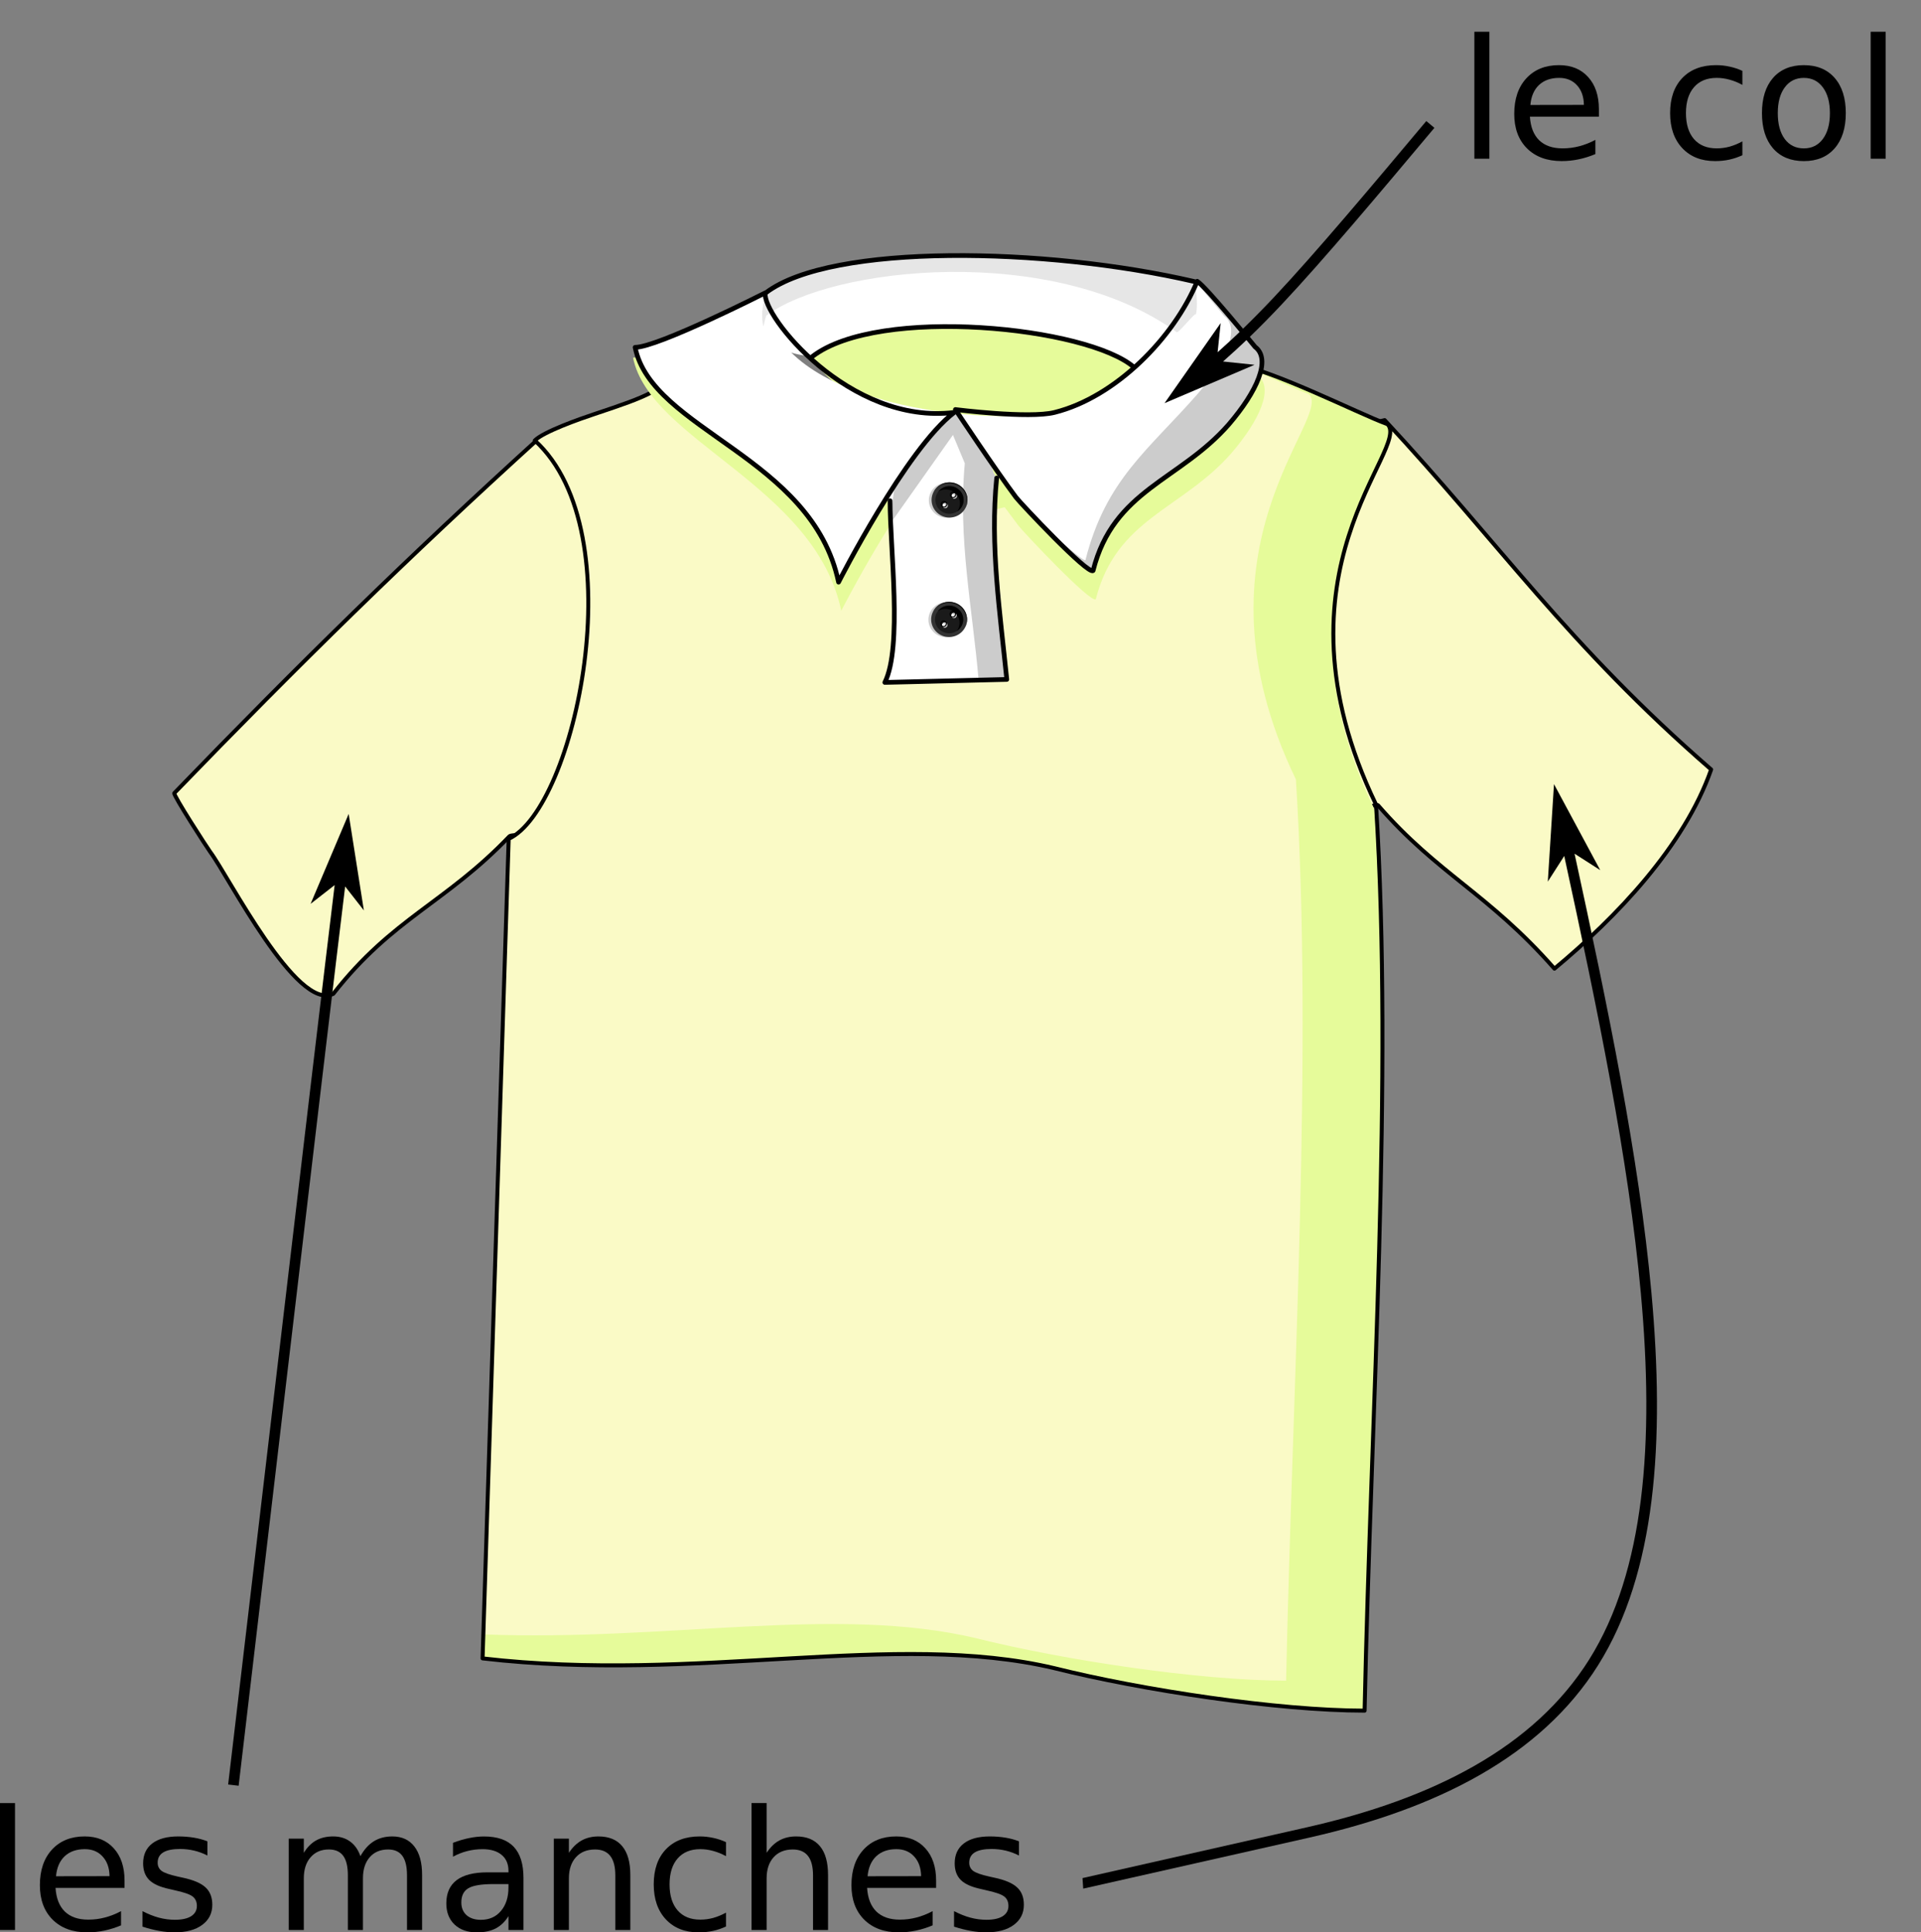 <?xml version="1.0" encoding="UTF-8" standalone="no"?>
<svg
   sodipodi:docname="2021-IE-04-taskbody-fra-compatible.svg"
   inkscape:version="1.1.1 (3bf5ae0d25, 2021-09-20)"
   id="svg1848"
   version="1.1"
   viewBox="0 0 157.261 158.171"
   height="158.171mm"
   width="157.261mm"
   xmlns:inkscape="http://www.inkscape.org/namespaces/inkscape"
   xmlns:sodipodi="http://sodipodi.sourceforge.net/DTD/sodipodi-0.dtd"
   xmlns="http://www.w3.org/2000/svg"
   xmlns:svg="http://www.w3.org/2000/svg"
   xmlns:rdf="http://www.w3.org/1999/02/22-rdf-syntax-ns#"
   xmlns:cc="http://creativecommons.org/ns#"
   xmlns:dc="http://purl.org/dc/elements/1.1/">
  <rect x="0" y="0" width="157.261" height="158.171" fill="#808080" stroke="none"/>
  <defs
     id="defs1842">
    <inkscape:path-effect
       only_selected="false"
       apply_with_weight="true"
       apply_no_weight="true"
       helper_size="0"
       steps="2"
       weight="33.333"
       lpeversion="1"
       is_visible="true"
       id="path-effect3086"
       effect="bspline" />
    <inkscape:path-effect
       only_selected="false"
       apply_with_weight="true"
       apply_no_weight="true"
       helper_size="0"
       steps="2"
       weight="33.333"
       lpeversion="1"
       is_visible="true"
       id="path-effect2982"
       effect="bspline" />
    <marker
       inkscape:isstock="true"
       inkscape:stockid="Arrow1Mend"
       orient="auto"
       refY="0"
       refX="0"
       id="Arrow1Mend"
       style="overflow:visible">
      <path
         id="path2536"
         d="M 0,0 5,-5 -12.5,0 5,5 Z"
         style="fill:#000000;fill-opacity:1;fill-rule:evenodd;stroke:#000000;stroke-width:1pt;stroke-opacity:1"
         transform="matrix(-0.4,0,0,-0.4,-4,0)" />
    </marker>
    <marker
       inkscape:isstock="true"
       inkscape:stockid="Arrow1Lend"
       orient="auto"
       refY="0"
       refX="0"
       id="Arrow1Lend"
       style="overflow:visible">
      <path
         id="path2530"
         d="M 0,0 5,-5 -12.5,0 5,5 Z"
         style="fill:#000000;fill-opacity:1;fill-rule:evenodd;stroke:#000000;stroke-width:1pt;stroke-opacity:1"
         transform="matrix(-0.8,0,0,-0.8,-10,0)" />
    </marker>
    <inkscape:path-effect
       only_selected="false"
       apply_with_weight="true"
       apply_no_weight="true"
       helper_size="0"
       steps="2"
       weight="33.333"
       lpeversion="1"
       is_visible="true"
       id="path-effect2525"
       effect="bspline" />
    <marker
       inkscape:isstock="true"
       inkscape:stockid="Arrow1Mend"
       orient="auto"
       refY="0"
       refX="0"
       id="Arrow1Mend-5"
       style="overflow:visible">
      <path
         id="path2536-5"
         d="M 0,0 5,-5 -12.5,0 5,5 Z"
         style="fill:#000000;fill-opacity:1;fill-rule:evenodd;stroke:#000000;stroke-width:1pt;stroke-opacity:1"
         transform="matrix(-0.4,0,0,-0.4,-4,0)" />
    </marker>
    <marker
       inkscape:isstock="true"
       inkscape:stockid="Arrow1Mend"
       orient="auto"
       refY="0"
       refX="0"
       id="Arrow1Mend-5-8"
       style="overflow:visible">
      <path
         id="path2536-5-6"
         d="M 0,0 5,-5 -12.5,0 5,5 Z"
         style="fill:#000000;fill-opacity:1;fill-rule:evenodd;stroke:#000000;stroke-width:1pt;stroke-opacity:1"
         transform="matrix(-0.4,0,0,-0.4,-4,0)" />
    </marker>
  </defs>
  <sodipodi:namedview
     fit-margin-bottom="0"
     fit-margin-right="0"
     fit-margin-left="0"
     fit-margin-top="0"
     inkscape:window-maximized="1"
     inkscape:window-y="222"
     inkscape:window-x="-8"
     inkscape:window-height="987"
     inkscape:window-width="1680"
     inkscape:snap-global="false"
     showgrid="false"
     inkscape:document-rotation="0"
     inkscape:current-layer="g3259"
     inkscape:document-units="mm"
     inkscape:cy="264.38311"
     inkscape:cx="253.96977"
     inkscape:zoom="0.86427608"
     inkscape:pageshadow="2"
     inkscape:pageopacity="0.0"
     borderopacity="1.0"
     bordercolor="#666666"
     pagecolor="#ffffff"
     id="base"
     inkscape:pagecheckerboard="0" />
  <g
     transform="translate(-25.779,-81.45)"
     id="layer1"
     inkscape:groupmode="layer"
     inkscape:label="Réteg 1">
    <g
       id="g2322"
       transform="translate(-282.583,52.676)">
      <g
         id="g3259">
        <path
           d="m 421.717,63.162 c -6.153,1.569 -10.985,1.236 -13.461,8.226 2.699,-3.155 6.649,-3.239 11.382,-4.447 9.333,10.016 14.971,18.386 26.727,28.598 -0.192,0.549 -0.411,1.095 -0.652,1.636 1.137,-1.745 2.082,-3.56 2.731,-5.416 -11.756,-10.212 -17.394,-18.582 -26.727,-28.598 z"
           style="font-variation-settings:normal;opacity:1;vector-effect:none;fill:#e6fb9a;fill-opacity:1;stroke:none;stroke-width:0.125;stroke-linecap:round;stroke-linejoin:round;stroke-miterlimit:4;stroke-dasharray:none;stroke-dashoffset:0;stroke-opacity:1;paint-order:markers fill stroke;stop-color:#000000;stop-opacity:1"
           id="path845-8-8-5" />
        <path
           sodipodi:nodetypes="cccccc"
           d="m 352.432,64.695 c -10.667,9.683 -19.559,18.408 -29.8,28.999 -0.037,0.037 0.21,0.483 0.559,1.068 7.522,-7.715 14.446,-14.531 22.078,-21.619 22.666,-21.61 23.358,32.009 21.195,2.11 -2.176,-9.547 -7.23,-8.823 -14.032,-10.557 z"
           style="fill:#e6fb9a;fill-opacity:1;stroke:none;stroke-width:0.125;stroke-linecap:round;stroke-linejoin:round;paint-order:markers fill stroke;stop-color:#000000"
           id="path845-89-1" />
        <path
           style="fill:#fafac6;fill-opacity:1;stroke:#000000;stroke-width:0.325;stroke-linecap:round;stroke-linejoin:round;stroke-miterlimit:4;stroke-dasharray:none;paint-order:markers fill stroke;stop-color:#000000"
           d="m 352.432,64.695 c -10.667,9.683 -19.559,18.408 -29.801,28.999 -0.123,0.123 2.71,4.505 2.94,4.811 1.499,1.998 7.096,13.107 10.075,11.617 4.85,-6.201 9.192,-7.431 14.419,-12.891 0.379,-0.379 6.406,0.448 6.949,0.267 6.023,-4.425 10.379,-14.268 9.449,-22.245 -2.176,-9.547 -7.23,-8.822 -14.032,-10.557 z"
           id="path845-60"
           sodipodi:nodetypes="ccsccccc" />
        <path
           sodipodi:nodetypes="ccccccc"
           id="path845-8-4"
           d="m 421.717,63.162 c 9.333,10.016 14.971,18.386 26.727,28.598 -2.197,6.283 -7.764,12.101 -12.829,16.303 -5.441,-6.186 -9.523,-7.712 -14.433,-13.363 -0.379,-0.379 -3.733,2.052 -4.276,1.871 -6.023,-4.425 -10.284,-14.74 -9.354,-22.718 2.176,-9.547 7.363,-8.956 14.165,-10.691 z"
           style="fill:#fafac6;fill-opacity:1;stroke:#000000;stroke-width:0.325;stroke-linecap:round;stroke-linejoin:round;stroke-miterlimit:4;stroke-dasharray:none;paint-order:markers fill stroke;stop-color:#000000" />
        <path
           sodipodi:nodetypes="csccccccccc"
           id="path843-7-0"
           d="m 365.551,58.414 c -3.906,2.636 -3.694,2.642 -8.596,4.276 -1.126,0.375 -4.087,1.415 -4.811,2.138 8.243,7.518 3.285,30.142 -2.138,32.607 l -2.138,67.085 c 17.615,2.044 33.736,-2.302 46.815,0.802 7.188,1.797 18.284,3.475 25.391,3.475 0.523,-24.476 2.214,-51.189 0.802,-73.766 -9.22,-19.11 3.088,-29.57 1.069,-31.538 -2.476,-0.894 -9.41,-4.496 -13.096,-5.078 -14.433,12.406 -28.865,7.255 -43.298,0 z"
           style="fill:#fafac6;fill-opacity:1;stroke:none;stroke-width:0.125;stroke-linecap:round;stroke-linejoin:round;paint-order:markers fill stroke;stop-color:#000000" />
        <path
           sodipodi:nodetypes="cccccccccccc"
           d="m 410.188,58.716 c 2.206,0.972 4.222,1.919 5.331,2.32 2.019,1.968 -10.289,12.427 -1.069,31.538 1.412,22.578 -0.279,49.291 -0.802,73.767 -7.107,0 -18.202,-1.678 -25.39,-3.475 -11.456,-2.718 -25.245,0.277 -40.327,-0.31 l -0.062,1.965 c 17.615,2.044 33.736,-2.302 46.815,0.801 7.188,1.797 18.284,3.475 25.391,3.475 0.523,-24.476 2.213,-51.189 0.801,-73.767 -9.22,-19.11 3.088,-29.57 1.069,-31.538 -2.202,-0.795 -7.923,-3.727 -11.757,-4.776 z"
           style="font-variation-settings:normal;opacity:1;vector-effect:none;fill:#e6fb9a;fill-opacity:1;stroke:none;stroke-width:0.125;stroke-linecap:round;stroke-linejoin:round;stroke-miterlimit:4;stroke-dasharray:none;stroke-dashoffset:0;stroke-opacity:1;paint-order:markers fill stroke;stop-color:#000000;stop-opacity:1"
           id="path843-7-40-5" />
        <path
           style="fill:none;stroke:#000000;stroke-width:0.325;stroke-linecap:round;stroke-linejoin:round;stroke-miterlimit:4;stroke-dasharray:none;paint-order:markers fill stroke;stop-color:#000000"
           d="m 365.551,58.414 c -3.906,2.636 -3.694,2.642 -8.596,4.276 -1.126,0.375 -4.087,1.415 -4.811,2.138 8.243,7.518 3.285,30.142 -2.138,32.607 l -2.138,67.085 c 17.615,2.044 33.736,-2.302 46.815,0.802 7.188,1.797 18.284,3.475 25.391,3.475 0.523,-24.476 2.347,-51.59 0.935,-74.167 -9.22,-19.11 2.955,-29.169 0.935,-31.137 -2.476,-0.894 -9.41,-4.496 -13.096,-5.078"
           id="path843-1"
           sodipodi:nodetypes="cscccccccc" />
        <path
           inkscape:transform-center-x="-39.404393"
           inkscape:transform-center-y="-85.132523"
           style="color:#000000;display:inline;overflow:visible;visibility:visible;fill:none;fill-opacity:1;stroke:none;stroke-width:0.579;stroke-opacity:1;marker:none;enable-background:accumulate"
           d="m 346.151,171.33 1.328,-79.717 c 2.119,-10.251 -0.023,-20.502 -7.643,-30.752 l 25.405,-5.847 18.785,24.042 15.516,-25.58 29.676,7.385 c -4.635,9.447 -7.921,19.394 -7.395,30.752 v 79.717 z"
           id="path5932-2-4-8-2"
           inkscape:connector-curvature="0"
           sodipodi:nodetypes="cccccccccc" />
        <g
           id="g3174">
          <path
             sodipodi:nodetypes="scccccscccscsccccc"
             d="m 385.596,55.505 c -4.389,0.033 -8.525,0.752 -10.727,2.45 -0.334,-0.084 0.25,-0.153 -0.031,0.161 4.219,6.069 14.447,5.829 19.852,4.417 2.315,-0.579 4.574,-1.934 6.528,-3.676 -0.002,-0.003 -0.004,-0.006 -0.006,-0.009 -2.245,-1.972 -9.2,-3.391 -15.615,-3.343 z m 3.961,11.303 c 0.001,0.362 0.113,0.73 0.397,1.093 -0.086,0.864 -0.133,1.726 -0.159,2.588 0.197,-0.048 0.399,-0.095 0.589,-0.143 0.538,-0.135 1.094,-0.206 1.639,-0.314 -0.249,-0.272 -0.441,-0.486 -0.491,-0.553 -0.682,-0.909 -1.346,-1.788 -1.975,-2.671 z m -8.432,2.414 c -0.487,0.768 -0.945,1.528 -1.377,2.259 0.487,0.063 0.982,0.103 1.483,0.121 -0.048,-0.869 -0.089,-1.693 -0.107,-2.38 z"
             style="font-variation-settings:normal;opacity:1;vector-effect:none;fill:#e6fb9a;fill-opacity:1;stroke:none;stroke-width:0.148;stroke-linecap:round;stroke-linejoin:round;stroke-miterlimit:4;stroke-dasharray:none;stroke-dashoffset:0;stroke-opacity:1;paint-order:markers fill stroke;stop-color:#000000;stop-opacity:1"
             id="path1179-4-3" />
          <path
             style="font-variation-settings:normal;opacity:1;vector-effect:none;fill:#ffffff;fill-opacity:1;stroke:none;stroke-width:0.148;stroke-linecap:round;stroke-linejoin:round;stroke-miterlimit:4;stroke-dasharray:none;stroke-dashoffset:0;stroke-opacity:1;paint-order:markers fill stroke;stop-color:#000000;stop-opacity:1"
             d="m 406.123,51.816 c -12.141,-2.817 -29.669,-3.138 -35.038,0.903 -1.035,3.277 0.356,4.936 3.784,5.237 5.42,-4.181 22.561,-2.429 26.343,0.893 2.976,-1.196 5.998,-2.353 4.911,-7.032 z"
             id="path1163-2-7"
             sodipodi:nodetypes="ccccc" />
          <path
             sodipodi:nodetypes="cc"
             id="path1179-27"
             d="m 374.869,57.955 c 5.42,-4.181 22.561,-2.429 26.343,0.893"
             style="font-variation-settings:normal;opacity:1;vector-effect:none;fill:none;fill-opacity:1;stroke:#000000;stroke-width:0.384;stroke-linecap:round;stroke-linejoin:round;stroke-miterlimit:4;stroke-dasharray:none;stroke-dashoffset:0;stroke-opacity:1;paint-order:markers fill stroke;stop-color:#000000;stop-opacity:1" />
          <path
             sodipodi:nodetypes="ccccscccscccc"
             d="m 406.594,54.145 c -1.905,4.617 -6.673,9.482 -11.681,10.734 -7.03,1.234 -23.795,-1.075 -23.678,-9.787 0,0 -9.22,2.972 -11.05,2.96 1.362,6.791 14.894,10.454 17.048,20.718 0,0 1.822,-3.583 4.115,-7.203 l 8.829,-1.322 c -0.284,-0.363 -0.395,-0.73 -0.397,-1.093 0.63,0.883 1.294,1.762 1.975,2.671 0.337,0.449 5.92,6.393 6.314,5.999 1.677,-6.63 7.078,-7.352 11.109,-11.964 2.31,-2.69 3.495,-5.338 2.151,-6.347 0,0 -4.035,-4.947 -4.736,-5.367 z"
             style="font-variation-settings:normal;opacity:1;vector-effect:none;fill:#e6fb9a;fill-opacity:1;stroke:none;stroke-width:0.148;stroke-linecap:round;stroke-linejoin:round;stroke-miterlimit:4;stroke-dasharray:none;stroke-dashoffset:0;stroke-opacity:1;paint-order:markers fill stroke;stop-color:#000000;stop-opacity:1"
             id="path835-1-6-4" />
          <path
             id="path835-1-1"
             style="fill:#ffffff;fill-opacity:1;stroke:none;stroke-width:0.148;stroke-linecap:round;stroke-linejoin:round;paint-order:markers fill stroke;stop-color:#000000"
             d="m 406.371,51.799 c -1.905,4.617 -6.673,9.482 -11.681,10.734 -7.03,1.234 -23.795,-1.075 -23.678,-9.787 0,0 -8.746,4.433 -10.576,4.42 1.362,6.791 14.421,8.993 16.575,19.258 -2e-5,0 1.822,-3.583 4.115,-7.203 0.106,4.216 1.041,12.677 -0.327,15.411 l 9.985,-0.234 c -0.555,-5.475 -1.383,-10.968 -0.829,-16.499 -0.284,-0.363 -0.395,-0.73 -0.397,-1.093 0.63,0.883 1.294,1.762 1.975,2.671 0.337,0.449 5.92,6.393 6.314,5.999 1.677,-6.63 7.078,-7.352 11.109,-11.964 2.31,-2.69 3.495,-5.338 2.151,-6.347 0,0 -4.035,-4.947 -4.736,-5.367 z"
             sodipodi:nodetypes="ccccscccccscccc" />
          <path
             sodipodi:nodetypes="sccccccs"
             d="m 387.305,49.692 c -7.085,-0.036 -13.369,0.88 -16.221,3.026 -0.352,1.114 -0.417,2.036 -0.223,2.787 0.055,-0.283 0.125,-0.576 0.223,-0.889 5.369,-4.04 23.455,-5.952 33.587,1.33 0.064,0.277 1.564,-1.691 1.601,-1.438 0.13,-0.743 0.098,-1.625 -0.15,-2.693 -5.691,-1.32 -12.566,-2.092 -18.818,-2.124 z"
             style="font-variation-settings:normal;opacity:1;vector-effect:none;fill:#e6e6e6;fill-opacity:1;stroke:none;stroke-width:0.148;stroke-linecap:round;stroke-linejoin:round;stroke-miterlimit:4;stroke-dasharray:none;stroke-dashoffset:0;stroke-opacity:1;paint-order:markers fill stroke;stop-color:#000000;stop-opacity:1"
             id="path1163-2-4-9" />
          <path
             d="m 406.371,51.799 c -0.018,0.042 -0.039,0.085 -0.057,0.127 1.157,1.355 2.267,2.715 2.267,2.715 1.344,1.008 0.159,3.656 -2.151,6.347 -4.032,4.612 -7.534,7.009 -9.211,13.639 -0.139,0.139 -2.827,-2.192 -3.8,-3.112 0.425,0.443 0.888,0.916 1.348,1.377 0.306,0.306 0.61,0.605 0.903,0.886 0.128,0.123 0.253,0.242 0.375,0.357 0.065,0.061 0.133,0.126 0.196,0.184 0.185,0.171 0.36,0.328 0.523,0.469 0.047,0.041 0.087,0.073 0.132,0.111 0.118,0.1 0.23,0.191 0.33,0.269 0.084,0.065 0.168,0.128 0.237,0.175 0.005,0.004 0.011,0.008 0.017,0.012 0.085,0.055 0.153,0.091 0.212,0.114 0.021,0.009 0.042,0.016 0.06,0.02 0.012,0.003 0.025,0.007 0.035,0.007 0.005,1.97e-4 0.01,-1.78e-4 0.015,-6.13e-4 0.018,-0.002 0.034,-0.006 0.045,-0.016 0.262,-1.036 0.615,-1.928 1.04,-2.713 0.17,-0.314 0.351,-0.61 0.542,-0.892 0.287,-0.423 0.597,-0.814 0.926,-1.179 0.11,-0.122 0.221,-0.241 0.335,-0.357 0.114,-0.116 0.229,-0.23 0.346,-0.342 0.938,-0.894 1.99,-1.649 3.075,-2.417 0.271,-0.192 0.545,-0.385 0.82,-0.581 1.372,-0.981 2.765,-2.042 4.025,-3.483 0.866,-1.009 1.574,-2.012 2.05,-2.925 0.159,-0.304 0.291,-0.599 0.396,-0.88 0.156,-0.422 0.249,-0.813 0.267,-1.165 0.012,-0.235 -0.008,-0.452 -0.064,-0.648 -0.084,-0.294 -0.247,-0.54 -0.499,-0.729 0,0 -4.035,-4.947 -4.736,-5.367 z m -20.058,10.793 -0.067,0.078 c -2.078,1.752 -3.497,3.833 -4.686,6.029 0,0.483 -0.302,1.999 -0.336,2.77 0.008,0.141 0.016,0.291 0.024,0.436 0.012,-0.084 0.021,-0.143 0.045,-0.338 l 5.081,-7.19 0.97,2.32 c -0.567,6.257 0.625,11.826 1.132,17.757 l 2.302,-0.054 c -0.032,-0.317 -0.063,-0.634 -0.097,-0.951 -0.12,-1.132 -0.243,-2.263 -0.364,-3.396 -0.06,-0.568 -0.12,-1.137 -0.175,-1.706 -3.7e-4,-0.004 -8.1e-4,-0.008 -10e-4,-0.012 -0.013,-0.131 -0.023,-0.262 -0.035,-0.393 -0.045,-0.478 -0.086,-0.956 -0.124,-1.435 -0.027,-0.346 -0.055,-0.692 -0.077,-1.038 -0.002,-0.034 -0.005,-0.068 -0.007,-0.103 -0.03,-0.465 -0.055,-0.93 -0.075,-1.395 -0.002,-0.056 -0.004,-0.112 -0.006,-0.168 -0.016,-0.408 -0.028,-0.817 -0.035,-1.225 -10e-4,-0.078 -0.003,-0.156 -0.004,-0.234 -0.006,-0.459 -0.006,-0.918 0.002,-1.377 2.8e-4,-0.016 9e-4,-0.032 0.001,-0.048 0.008,-0.431 0.025,-0.863 0.048,-1.295 0.008,-0.148 0.016,-0.295 0.025,-0.443 0.008,-0.124 0.015,-0.247 0.024,-0.371 0.02,-0.273 0.042,-0.546 0.069,-0.82 -0.053,-0.056 -0.084,-0.091 -0.134,-0.145 0.002,-0.05 0.004,-0.099 0.006,-0.149 -0.18,-0.296 -0.26,-0.594 -0.261,-0.889 0.084,0.118 0.173,0.235 0.258,0.353 -0.02,-0.099 -0.034,-0.199 -0.034,-0.297 l -2.941,-4.214 c -0.175,-0.017 -0.351,-0.037 -0.527,-0.057 z"
             style="fill:#cccccc;fill-opacity:1;stroke:none;stroke-width:0.148;stroke-linecap:round;stroke-linejoin:round;paint-order:markers fill stroke;stop-color:#000000"
             id="path835-1-3-9" />
          <path
             style="fill:none;stroke:#000000;stroke-width:0.384;stroke-linecap:round;stroke-linejoin:round;stroke-miterlimit:4;stroke-dasharray:none;paint-order:markers fill stroke;stop-color:#000000"
             d="m 406.371,51.799 c -1.905,4.617 -6.673,9.482 -11.681,10.734 -2.103,0.526 -8.117,-0.236 -8.117,-0.236 0,0 3.294,4.96 4.96,7.182 0.337,0.449 5.92,6.392 6.314,5.999 1.677,-6.63 7.078,-7.352 11.109,-11.964 2.31,-2.69 3.495,-5.338 2.151,-6.347 0,0 -4.035,-4.947 -4.736,-5.367 z"
             id="path835-0"
             sodipodi:nodetypes="cscscccc" />
          <path
             style="fill:none;stroke:#000000;stroke-width:0.384;stroke-linecap:round;stroke-linejoin:round;stroke-miterlimit:4;stroke-dasharray:none;paint-order:markers fill stroke;stop-color:#000000"
             d="m 386.481,62.533 c -3.922,2.968 -9.471,13.891 -9.471,13.891 -2.154,-10.265 -15.292,-12.428 -16.654,-19.219 1.83,0.012 10.655,-4.459 10.655,-4.459 -0.306,1.834 6.905,10.851 15.47,9.787 z"
             id="path837-8"
             sodipodi:nodetypes="ccccc" />
          <path
             sodipodi:nodetypes="cccc"
             style="fill:none;stroke:#000000;stroke-width:0.384;stroke-linecap:round;stroke-linejoin:round;stroke-miterlimit:4;stroke-dasharray:none;paint-order:markers fill stroke;stop-color:#000000"
             d="m 389.954,67.9 c -0.553,5.527 0.273,11.016 0.828,16.488 l -9.984,0.245 c 1.446,-2.892 0.427,-10.966 0.427,-14.873"
             id="path839-9" />
          <g
             transform="matrix(0.633,0,0,0.633,324.323,13.13)"
             id="g1122-40">
            <path
               d="m 97.176,102.585 a 2.315,2.268 0 0 0 -2.315,2.268 2.315,2.268 0 0 0 2.315,2.268 2.315,2.268 0 0 0 2.315,-2.268 2.315,2.268 0 0 0 -2.315,-2.268 z m 0.632,1.394 a 0.36,0.36 0 0 1 0.36,0.36 0.36,0.36 0 0 1 -0.36,0.36 0.36,0.36 0 0 1 -0.36,-0.36 0.36,0.36 0 0 1 0.36,-0.36 z m -1.187,1.234 a 0.36,0.36 0 0 1 0.36,0.361 0.36,0.36 0 0 1 -0.36,0.36 0.36,0.36 0 0 1 -0.36,-0.36 0.36,0.36 0 0 1 0.36,-0.361 z"
               style="font-variation-settings:normal;opacity:1;vector-effect:none;fill:#cccccc;fill-opacity:1;stroke:none;stroke-width:0.125;stroke-linecap:round;stroke-linejoin:round;stroke-miterlimit:4;stroke-dasharray:none;stroke-dashoffset:0;stroke-opacity:1;paint-order:markers fill stroke;stop-color:#000000;stop-opacity:1"
               id="path960-9-4" />
            <path
               id="path960-52"
               style="font-variation-settings:normal;opacity:1;vector-effect:none;fill:#333333;fill-opacity:1;stroke:none;stroke-width:0.474;stroke-linecap:round;stroke-linejoin:round;stroke-miterlimit:4;stroke-dasharray:none;stroke-dashoffset:0;stroke-opacity:1;paint-order:markers fill stroke;stop-color:#000000;stop-opacity:1"
               d="m 368.035,386.965 a 8.75,8.571 0 0 0 -8.75,8.57 8.75,8.571 0 0 0 8.75,8.572 8.75,8.571 0 0 0 8.75,-8.572 8.75,8.571 0 0 0 -8.75,-8.57 z m 2.389,5.268 a 1.362,1.362 0 0 1 1.361,1.361 1.362,1.362 0 0 1 -1.361,1.361 1.362,1.362 0 0 1 -1.361,-1.361 1.362,1.362 0 0 1 1.361,-1.361 z m -4.486,4.664 a 1.362,1.362 0 0 1 1.361,1.363 1.362,1.362 0 0 1 -1.361,1.361 1.362,1.362 0 0 1 -1.361,-1.361 1.362,1.362 0 0 1 1.361,-1.363 z"
               transform="scale(0.265)" />
            <path
               id="path960-8-7"
               style="font-variation-settings:normal;opacity:1;vector-effect:none;fill:#1a1a1a;fill-opacity:1;stroke:none;stroke-width:0.372;stroke-linecap:round;stroke-linejoin:round;stroke-miterlimit:4;stroke-dasharray:none;stroke-dashoffset:0;stroke-opacity:1;paint-order:markers fill stroke;stop-color:#000000;stop-opacity:1"
               d="m 368.035,388.801 a 6.875,6.735 0 0 0 -6.875,6.734 6.875,6.735 0 0 0 6.875,6.734 6.875,6.735 0 0 0 6.875,-6.734 6.875,6.735 0 0 0 -6.875,-6.734 z m 2.389,3.432 a 1.362,1.362 0 0 1 1.361,1.361 1.362,1.362 0 0 1 -1.361,1.361 1.362,1.362 0 0 1 -1.361,-1.361 1.362,1.362 0 0 1 1.361,-1.361 z m -4.486,4.664 a 1.362,1.362 0 0 1 1.361,1.363 1.362,1.362 0 0 1 -1.361,1.361 1.362,1.362 0 0 1 -1.361,-1.361 1.362,1.362 0 0 1 1.361,-1.363 z"
               transform="scale(0.265)" />
            <path
               id="path960-8-2-4"
               style="font-variation-settings:normal;opacity:1;vector-effect:none;fill:#000000;fill-opacity:1;stroke:none;stroke-width:0.372;stroke-linecap:round;stroke-linejoin:round;stroke-miterlimit:4;stroke-dasharray:none;stroke-dashoffset:0;stroke-opacity:1;paint-order:markers fill stroke;stop-color:#000000;stop-opacity:1"
               d="m 368.035,388.801 a 6.875,6.735 0 0 0 -5.471,2.656 6.875,6.735 0 0 1 3.686,-1.049 6.875,6.735 0 0 1 6.875,6.734 6.875,6.735 0 0 1 -1.404,4.078 6.875,6.735 0 0 0 3.189,-5.686 6.875,6.735 0 0 0 -6.875,-6.734 z"
               transform="scale(0.265)" />
            <path
               id="path960-5-7"
               style="font-variation-settings:normal;opacity:1;vector-effect:none;fill:#000000;fill-opacity:1;stroke:none;stroke-width:0.474;stroke-linecap:round;stroke-linejoin:round;stroke-miterlimit:4;stroke-dasharray:none;stroke-dashoffset:0;stroke-opacity:1;paint-order:markers fill stroke;stop-color:#000000;stop-opacity:1"
               d="m 368.035,386.965 a 8.75,8.571 0 0 0 -7.959,5.008 8.75,8.571 0 0 1 7.781,-4.65 8.75,8.571 0 0 1 8.75,8.57 8.75,8.571 0 0 1 -0.789,3.557 8.75,8.571 0 0 0 0.967,-3.914 8.75,8.571 0 0 0 -8.75,-8.57 z"
               transform="scale(0.265)" />
            <path
               style="color:#000000;font-style:normal;font-variant:normal;font-weight:normal;font-stretch:normal;font-size:medium;line-height:normal;font-family:sans-serif;font-variant-ligatures:normal;font-variant-position:normal;font-variant-caps:normal;font-variant-numeric:normal;font-variant-alternates:normal;font-variant-east-asian:normal;font-feature-settings:normal;font-variation-settings:normal;text-indent:0;text-align:start;text-decoration:none;text-decoration-line:none;text-decoration-style:solid;text-decoration-color:#000000;letter-spacing:normal;word-spacing:normal;text-transform:none;writing-mode:lr-tb;direction:ltr;text-orientation:mixed;dominant-baseline:auto;baseline-shift:baseline;text-anchor:start;white-space:normal;shape-padding:0;shape-margin:0;inline-size:0;clip-rule:nonzero;display:inline;overflow:visible;visibility:visible;opacity:1;isolation:auto;mix-blend-mode:normal;color-interpolation:sRGB;color-interpolation-filters:linearRGB;solid-color:#000000;solid-opacity:1;vector-effect:none;fill:#000000;fill-opacity:1;fill-rule:nonzero;stroke:none;stroke-width:0.125;stroke-linecap:round;stroke-linejoin:round;stroke-miterlimit:4;stroke-dasharray:none;stroke-dashoffset:0;stroke-opacity:1;paint-order:markers fill stroke;color-rendering:auto;image-rendering:auto;shape-rendering:auto;text-rendering:auto;enable-background:accumulate;stop-color:#000000;stop-opacity:1"
               d="m 98.008,103.715 c -0.233,5e-5 -0.422,0.191 -0.422,0.424 4.4e-5,0.233 0.189,0.422 0.422,0.422 0.233,-5e-5 0.424,-0.189 0.424,-0.422 -5.1e-5,-0.233 -0.191,-0.424 -0.424,-0.424 z m 0,0.125 c 0.165,4e-5 0.297,0.134 0.297,0.299 -3.2e-5,0.165 -0.132,0.297 -0.297,0.297 -0.165,-4e-5 -0.297,-0.132 -0.297,-0.297 3.5e-5,-0.165 0.132,-0.299 0.297,-0.299 z m -1.188,1.109 c -0.233,5e-5 -0.422,0.191 -0.422,0.424 4.4e-5,0.233 0.189,0.422 0.422,0.422 0.233,-5e-5 0.424,-0.189 0.424,-0.422 2.85e-4,-0.233 -0.191,-0.424 -0.424,-0.424 z m 0,0.125 c 0.165,3e-5 0.299,0.134 0.299,0.299 -3.2e-5,0.165 -0.134,0.297 -0.299,0.297 -0.165,-3e-5 -0.297,-0.132 -0.297,-0.297 -2.03e-4,-0.165 0.132,-0.299 0.297,-0.299 z"
               id="path1085-74" />
          </g>
          <g
             transform="matrix(0.633,0,0,0.633,324.357,3.351)"
             id="g1122-4-0">
            <path
               id="path960-9-8-2"
               style="font-variation-settings:normal;opacity:1;vector-effect:none;fill:#cccccc;fill-opacity:1;stroke:none;stroke-width:0.125;stroke-linecap:round;stroke-linejoin:round;stroke-miterlimit:4;stroke-dasharray:none;stroke-dashoffset:0;stroke-opacity:1;paint-order:markers fill stroke;stop-color:#000000;stop-opacity:1"
               d="m 97.176,102.585 a 2.315,2.268 0 0 0 -2.315,2.268 2.315,2.268 0 0 0 2.315,2.268 2.315,2.268 0 0 0 2.315,-2.268 2.315,2.268 0 0 0 -2.315,-2.268 z m 0.632,1.394 a 0.36,0.36 0 0 1 0.36,0.36 0.36,0.36 0 0 1 -0.36,0.36 0.36,0.36 0 0 1 -0.36,-0.36 0.36,0.36 0 0 1 0.36,-0.36 z m -1.187,1.234 a 0.36,0.36 0 0 1 0.36,0.361 0.36,0.36 0 0 1 -0.36,0.36 0.36,0.36 0 0 1 -0.36,-0.36 0.36,0.36 0 0 1 0.36,-0.361 z" />
            <path
               transform="scale(0.265)"
               d="m 368.035,386.965 a 8.75,8.571 0 0 0 -8.75,8.57 8.75,8.571 0 0 0 8.75,8.572 8.75,8.571 0 0 0 8.75,-8.572 8.75,8.571 0 0 0 -8.75,-8.57 z m 2.389,5.268 a 1.362,1.362 0 0 1 1.361,1.361 1.362,1.362 0 0 1 -1.361,1.361 1.362,1.362 0 0 1 -1.361,-1.361 1.362,1.362 0 0 1 1.361,-1.361 z m -4.486,4.664 a 1.362,1.362 0 0 1 1.361,1.363 1.362,1.362 0 0 1 -1.361,1.361 1.362,1.362 0 0 1 -1.361,-1.361 1.362,1.362 0 0 1 1.361,-1.363 z"
               style="font-variation-settings:normal;opacity:1;vector-effect:none;fill:#333333;fill-opacity:1;stroke:none;stroke-width:0.474;stroke-linecap:round;stroke-linejoin:round;stroke-miterlimit:4;stroke-dasharray:none;stroke-dashoffset:0;stroke-opacity:1;paint-order:markers fill stroke;stop-color:#000000;stop-opacity:1"
               id="path960-1-7" />
            <path
               transform="scale(0.265)"
               d="m 368.035,388.801 a 6.875,6.735 0 0 0 -6.875,6.734 6.875,6.735 0 0 0 6.875,6.734 6.875,6.735 0 0 0 6.875,-6.734 6.875,6.735 0 0 0 -6.875,-6.734 z m 2.389,3.432 a 1.362,1.362 0 0 1 1.361,1.361 1.362,1.362 0 0 1 -1.361,1.361 1.362,1.362 0 0 1 -1.361,-1.361 1.362,1.362 0 0 1 1.361,-1.361 z m -4.486,4.664 a 1.362,1.362 0 0 1 1.361,1.363 1.362,1.362 0 0 1 -1.361,1.361 1.362,1.362 0 0 1 -1.361,-1.361 1.362,1.362 0 0 1 1.361,-1.363 z"
               style="font-variation-settings:normal;opacity:1;vector-effect:none;fill:#1a1a1a;fill-opacity:1;stroke:none;stroke-width:0.372;stroke-linecap:round;stroke-linejoin:round;stroke-miterlimit:4;stroke-dasharray:none;stroke-dashoffset:0;stroke-opacity:1;paint-order:markers fill stroke;stop-color:#000000;stop-opacity:1"
               id="path960-8-4-2" />
            <path
               transform="scale(0.265)"
               d="m 368.035,388.801 a 6.875,6.735 0 0 0 -5.471,2.656 6.875,6.735 0 0 1 3.686,-1.049 6.875,6.735 0 0 1 6.875,6.734 6.875,6.735 0 0 1 -1.404,4.078 6.875,6.735 0 0 0 3.189,-5.686 6.875,6.735 0 0 0 -6.875,-6.734 z"
               style="font-variation-settings:normal;opacity:1;vector-effect:none;fill:#000000;fill-opacity:1;stroke:none;stroke-width:0.372;stroke-linecap:round;stroke-linejoin:round;stroke-miterlimit:4;stroke-dasharray:none;stroke-dashoffset:0;stroke-opacity:1;paint-order:markers fill stroke;stop-color:#000000;stop-opacity:1"
               id="path960-8-2-8-4" />
            <path
               transform="scale(0.265)"
               d="m 368.035,386.965 a 8.75,8.571 0 0 0 -7.959,5.008 8.75,8.571 0 0 1 7.781,-4.65 8.75,8.571 0 0 1 8.75,8.57 8.75,8.571 0 0 1 -0.789,3.557 8.75,8.571 0 0 0 0.967,-3.914 8.75,8.571 0 0 0 -8.75,-8.57 z"
               style="font-variation-settings:normal;opacity:1;vector-effect:none;fill:#000000;fill-opacity:1;stroke:none;stroke-width:0.474;stroke-linecap:round;stroke-linejoin:round;stroke-miterlimit:4;stroke-dasharray:none;stroke-dashoffset:0;stroke-opacity:1;paint-order:markers fill stroke;stop-color:#000000;stop-opacity:1"
               id="path960-5-0-7" />
            <path
               id="path1085-7-3"
               d="m 98.008,103.715 c -0.233,5e-5 -0.422,0.191 -0.422,0.424 4.4e-5,0.233 0.189,0.422 0.422,0.422 0.233,-5e-5 0.424,-0.189 0.424,-0.422 -5.1e-5,-0.233 -0.191,-0.424 -0.424,-0.424 z m 0,0.125 c 0.165,4e-5 0.297,0.134 0.297,0.299 -3.2e-5,0.165 -0.132,0.297 -0.297,0.297 -0.165,-4e-5 -0.297,-0.132 -0.297,-0.297 3.5e-5,-0.165 0.132,-0.299 0.297,-0.299 z m -1.188,1.109 c -0.233,5e-5 -0.422,0.191 -0.422,0.424 4.4e-5,0.233 0.189,0.422 0.422,0.422 0.233,-5e-5 0.424,-0.189 0.424,-0.422 2.85e-4,-0.233 -0.191,-0.424 -0.424,-0.424 z m 0,0.125 c 0.165,3e-5 0.299,0.134 0.299,0.299 -3.2e-5,0.165 -0.134,0.297 -0.299,0.297 -0.165,-3e-5 -0.297,-0.132 -0.297,-0.297 -2.03e-4,-0.165 0.132,-0.299 0.297,-0.299 z"
               style="color:#000000;font-style:normal;font-variant:normal;font-weight:normal;font-stretch:normal;font-size:medium;line-height:normal;font-family:sans-serif;font-variant-ligatures:normal;font-variant-position:normal;font-variant-caps:normal;font-variant-numeric:normal;font-variant-alternates:normal;font-variant-east-asian:normal;font-feature-settings:normal;font-variation-settings:normal;text-indent:0;text-align:start;text-decoration:none;text-decoration-line:none;text-decoration-style:solid;text-decoration-color:#000000;letter-spacing:normal;word-spacing:normal;text-transform:none;writing-mode:lr-tb;direction:ltr;text-orientation:mixed;dominant-baseline:auto;baseline-shift:baseline;text-anchor:start;white-space:normal;shape-padding:0;shape-margin:0;inline-size:0;clip-rule:nonzero;display:inline;overflow:visible;visibility:visible;opacity:1;isolation:auto;mix-blend-mode:normal;color-interpolation:sRGB;color-interpolation-filters:linearRGB;solid-color:#000000;solid-opacity:1;vector-effect:none;fill:#000000;fill-opacity:1;fill-rule:nonzero;stroke:none;stroke-width:0.125;stroke-linecap:round;stroke-linejoin:round;stroke-miterlimit:4;stroke-dasharray:none;stroke-dashoffset:0;stroke-opacity:1;paint-order:markers fill stroke;color-rendering:auto;image-rendering:auto;shape-rendering:auto;text-rendering:auto;enable-background:accumulate;stop-color:#000000;stop-opacity:1" />
          </g>
          <path
             sodipodi:nodetypes="cc"
             id="path1163-3"
             d="m 406.123,51.816 c -12.141,-2.817 -29.669,-3.138 -35.038,0.903"
             style="font-variation-settings:normal;opacity:1;vector-effect:none;fill:none;fill-opacity:1;stroke:#000000;stroke-width:0.384;stroke-linecap:round;stroke-linejoin:round;stroke-miterlimit:4;stroke-dasharray:none;stroke-dashoffset:0;stroke-opacity:1;paint-order:markers fill stroke;stop-color:#000000;stop-opacity:1" />
        </g>
        <g
           aria-label="le col"
           id="text2521"
           style="font-size:13.675px;line-height:125%;letter-spacing:0px;word-spacing:0px;stroke-width:130810">
          <path
             d="m 429.059,31.376 h 1.229 V 41.766 h -1.229 z"
             id="path909" />
          <path
             d="m 439.255,37.72 v 0.601 h -5.649 q 0.08,1.269 0.761,1.936 0.688,0.661 1.91,0.661 0.708,0 1.369,-0.174 0.668,-0.174 1.322,-0.521 v 1.162 q -0.661,0.28 -1.355,0.427 -0.694,0.147 -1.409,0.147 -1.789,0 -2.838,-1.042 -1.042,-1.042 -1.042,-2.818 0,-1.836 0.988,-2.911 0.995,-1.082 2.678,-1.082 1.509,0 2.384,0.975 0.881,0.968 0.881,2.637 z m -1.229,-0.361 q -0.013,-1.008 -0.568,-1.609 -0.548,-0.601 -1.456,-0.601 -1.028,0 -1.649,0.581 -0.614,0.581 -0.708,1.636 z"
             id="path911" />
          <path
             d="m 451,34.575 v 1.148 q -0.521,-0.287 -1.048,-0.427 -0.521,-0.147 -1.055,-0.147 -1.195,0 -1.856,0.761 -0.661,0.755 -0.661,2.123 0,1.369 0.661,2.13 0.661,0.755 1.856,0.755 0.534,0 1.055,-0.14 0.527,-0.147 1.048,-0.434 v 1.135 q -0.514,0.24 -1.068,0.361 -0.548,0.12 -1.169,0.12 -1.689,0 -2.684,-1.062 -0.995,-1.062 -0.995,-2.865 0,-1.83 1.002,-2.878 1.008,-1.048 2.758,-1.048 0.568,0 1.108,0.12 0.541,0.114 1.048,0.347 z"
             id="path913" />
          <path
             d="m 456.035,35.149 q -0.988,0 -1.562,0.775 -0.574,0.768 -0.574,2.11 0,1.342 0.568,2.117 0.574,0.768 1.569,0.768 0.982,0 1.556,-0.775 0.574,-0.775 0.574,-2.11 0,-1.329 -0.574,-2.103 -0.574,-0.781 -1.556,-0.781 z m 0,-1.042 q 1.603,0 2.517,1.042 0.915,1.042 0.915,2.885 0,1.836 -0.915,2.885 -0.915,1.042 -2.517,1.042 -1.609,0 -2.524,-1.042 -0.908,-1.048 -0.908,-2.885 0,-1.843 0.908,-2.885 0.915,-1.042 2.524,-1.042 z"
             id="path915" />
          <path
             d="m 461.503,31.376 h 1.229 V 41.766 h -1.229 z"
             id="path917" />
        </g>
        <g
           id="g1058"
           style="opacity:1">
          <g
             id="g1060">
            <g
               id="g1064"
               style="opacity:1" />
          </g>
        </g>
        <g
           aria-label="les manches"
           id="text2521-7"
           style="font-size:13.675px;line-height:125%;letter-spacing:0px;word-spacing:0px;stroke-width:0.265px">
          <path
             d="m 308.362,176.363 h 1.229 v 10.39 h -1.229 z"
             id="path920" />
          <path
             d="m 318.558,182.706 v 0.601 h -5.649 q 0.08,1.269 0.761,1.936 0.688,0.661 1.91,0.661 0.708,0 1.369,-0.174 0.668,-0.174 1.322,-0.521 v 1.162 q -0.661,0.28 -1.355,0.427 -0.694,0.147 -1.409,0.147 -1.789,0 -2.838,-1.042 -1.042,-1.042 -1.042,-2.818 0,-1.836 0.988,-2.911 0.995,-1.082 2.678,-1.082 1.509,0 2.384,0.975 0.881,0.968 0.881,2.638 z m -1.229,-0.361 q -0.013,-1.008 -0.568,-1.609 -0.548,-0.601 -1.456,-0.601 -1.028,0 -1.649,0.581 -0.614,0.581 -0.708,1.636 z"
             id="path922" />
          <path
             d="m 325.342,179.494 v 1.162 q -0.521,-0.267 -1.082,-0.401 -0.561,-0.134 -1.162,-0.134 -0.915,0 -1.375,0.28 -0.454,0.28 -0.454,0.841 0,0.427 0.327,0.674 0.327,0.24 1.315,0.461 l 0.421,0.093 q 1.309,0.28 1.856,0.795 0.554,0.507 0.554,1.422 0,1.042 -0.828,1.649 -0.821,0.608 -2.264,0.608 -0.601,0 -1.255,-0.12 -0.648,-0.114 -1.369,-0.347 v -1.269 q 0.681,0.354 1.342,0.534 0.661,0.174 1.309,0.174 0.868,0 1.335,-0.294 0.467,-0.3 0.467,-0.841 0,-0.501 -0.341,-0.768 -0.334,-0.267 -1.476,-0.514 l -0.427,-0.1 q -1.142,-0.24 -1.649,-0.734 -0.507,-0.501 -0.507,-1.369 0,-1.055 0.748,-1.629 0.748,-0.574 2.123,-0.574 0.681,0 1.282,0.1 0.601,0.1 1.108,0.3 z"
             id="path924" />
          <path
             d="m 337.868,180.709 q 0.461,-0.828 1.102,-1.222 0.641,-0.394 1.509,-0.394 1.169,0 1.803,0.821 0.634,0.815 0.634,2.324 v 4.514 h -1.235 v -4.474 q 0,-1.075 -0.381,-1.596 -0.381,-0.521 -1.162,-0.521 -0.955,0 -1.509,0.634 -0.554,0.634 -0.554,1.729 v 4.227 h -1.235 v -4.474 q 0,-1.082 -0.381,-1.596 -0.381,-0.521 -1.175,-0.521 -0.941,0 -1.496,0.641 -0.554,0.634 -0.554,1.723 v 4.227 h -1.235 v -7.478 h 1.235 v 1.162 q 0.421,-0.688 1.008,-1.015 0.588,-0.327 1.396,-0.327 0.815,0 1.382,0.414 0.574,0.414 0.848,1.202 z"
             id="path926" />
          <path
             d="m 348.765,182.993 q -1.489,0 -2.063,0.341 -0.574,0.341 -0.574,1.162 0,0.654 0.427,1.042 0.434,0.381 1.175,0.381 1.022,0 1.636,-0.721 0.621,-0.728 0.621,-1.93 v -0.274 z m 2.451,-0.507 v 4.267 h -1.229 v -1.135 q -0.421,0.681 -1.048,1.008 -0.628,0.321 -1.536,0.321 -1.148,0 -1.83,-0.641 -0.674,-0.648 -0.674,-1.729 0,-1.262 0.841,-1.903 0.848,-0.641 2.524,-0.641 h 1.723 v -0.12 q 0,-0.848 -0.561,-1.309 -0.554,-0.467 -1.562,-0.467 -0.641,0 -1.249,0.154 -0.608,0.154 -1.169,0.461 v -1.135 q 0.674,-0.26 1.309,-0.387 0.634,-0.134 1.235,-0.134 1.623,0 2.424,0.841 0.801,0.841 0.801,2.551 z"
             id="path928" />
          <path
             d="m 359.963,182.238 v 4.514 h -1.229 v -4.474 q 0,-1.062 -0.414,-1.589 -0.414,-0.527 -1.242,-0.527 -0.995,0 -1.569,0.634 -0.574,0.634 -0.574,1.729 v 4.227 h -1.235 v -7.478 h 1.235 v 1.162 q 0.441,-0.674 1.035,-1.008 0.601,-0.334 1.382,-0.334 1.289,0 1.95,0.801 0.661,0.795 0.661,2.344 z"
             id="path930" />
          <path
             d="m 367.795,179.561 v 1.148 q -0.521,-0.287 -1.048,-0.427 -0.521,-0.147 -1.055,-0.147 -1.195,0 -1.856,0.761 -0.661,0.755 -0.661,2.123 0,1.369 0.661,2.13 0.661,0.755 1.856,0.755 0.534,0 1.055,-0.14 0.527,-0.147 1.048,-0.434 v 1.135 q -0.514,0.24 -1.068,0.361 -0.548,0.12 -1.169,0.12 -1.689,0 -2.684,-1.062 -0.995,-1.062 -0.995,-2.865 0,-1.83 1.002,-2.878 1.008,-1.048 2.758,-1.048 0.568,0 1.108,0.12 0.541,0.114 1.048,0.347 z"
             id="path932" />
          <path
             d="m 376.149,182.238 v 4.514 h -1.229 v -4.474 q 0,-1.062 -0.414,-1.589 -0.414,-0.527 -1.242,-0.527 -0.995,0 -1.569,0.634 -0.574,0.634 -0.574,1.729 v 4.227 h -1.235 v -10.39 h 1.235 v 4.073 q 0.441,-0.674 1.035,-1.008 0.601,-0.334 1.382,-0.334 1.289,0 1.95,0.801 0.661,0.795 0.661,2.344 z"
             id="path934" />
          <path
             d="m 384.996,182.706 v 0.601 h -5.649 q 0.08,1.269 0.761,1.936 0.688,0.661 1.91,0.661 0.708,0 1.369,-0.174 0.668,-0.174 1.322,-0.521 v 1.162 q -0.661,0.28 -1.355,0.427 -0.694,0.147 -1.409,0.147 -1.789,0 -2.838,-1.042 -1.042,-1.042 -1.042,-2.818 0,-1.836 0.988,-2.911 0.995,-1.082 2.678,-1.082 1.509,0 2.384,0.975 0.881,0.968 0.881,2.638 z m -1.229,-0.361 q -0.013,-1.008 -0.568,-1.609 -0.548,-0.601 -1.456,-0.601 -1.028,0 -1.649,0.581 -0.614,0.581 -0.708,1.636 z"
             id="path936" />
          <path
             d="m 391.78,179.494 v 1.162 q -0.521,-0.267 -1.082,-0.401 -0.561,-0.134 -1.162,-0.134 -0.915,0 -1.375,0.28 -0.454,0.28 -0.454,0.841 0,0.427 0.327,0.674 0.327,0.24 1.315,0.461 l 0.421,0.093 q 1.309,0.28 1.856,0.795 0.554,0.507 0.554,1.422 0,1.042 -0.828,1.649 -0.821,0.608 -2.264,0.608 -0.601,0 -1.255,-0.12 -0.648,-0.114 -1.369,-0.347 v -1.269 q 0.681,0.354 1.342,0.534 0.661,0.174 1.309,0.174 0.868,0 1.335,-0.294 0.467,-0.3 0.467,-0.841 0,-0.501 -0.341,-0.768 -0.334,-0.267 -1.476,-0.514 l -0.427,-0.1 q -1.142,-0.24 -1.649,-0.734 -0.507,-0.501 -0.507,-1.369 0,-1.055 0.748,-1.629 0.748,-0.574 2.123,-0.574 0.681,0 1.282,0.1 0.601,0.1 1.108,0.3 z"
             id="path938" />
        </g>
        <g
           id="g1122"
           style="opacity:1">
          <g
             id="g1124">
            <g
               id="g1128"
               style="opacity:1" />
          </g>
        </g>
        <g
           id="g1096"
           style="opacity:1">
          <g
             id="g1098">
            <g
               id="g1102"
               style="opacity:1" />
          </g>
        </g>
        <path
           id="path1158"
           style="color:#000000;font-style:normal;font-variant:normal;font-weight:normal;font-stretch:normal;font-size:medium;line-height:normal;font-family:sans-serif;font-variant-ligatures:normal;font-variant-position:normal;font-variant-caps:normal;font-variant-numeric:normal;font-variant-alternates:normal;font-variant-east-asian:normal;font-feature-settings:normal;font-variation-settings:normal;text-indent:0;text-align:start;text-decoration:none;text-decoration-line:none;text-decoration-style:solid;text-decoration-color:#000000;letter-spacing:normal;word-spacing:normal;text-transform:none;writing-mode:lr-tb;direction:ltr;text-orientation:mixed;dominant-baseline:auto;baseline-shift:baseline;text-anchor:start;white-space:normal;shape-padding:0;shape-margin:0;inline-size:0;clip-rule:nonzero;display:inline;overflow:visible;visibility:visible;opacity:1;isolation:auto;mix-blend-mode:normal;color-interpolation:sRGB;color-interpolation-filters:linearRGB;solid-color:#000000;solid-opacity:1;vector-effect:none;fill:#000000;fill-opacity:1;fill-rule:evenodd;stroke:none;stroke-width:3.269;stroke-linecap:butt;stroke-linejoin:miter;stroke-miterlimit:4;stroke-dasharray:none;stroke-dashoffset:0;stroke-opacity:1;color-rendering:auto;image-rendering:auto;shape-rendering:auto;text-rendering:auto;enable-background:accumulate;stop-color:#000000;stop-opacity:1"
           d="m 440.615,37.393 c -17.084,20.355 -34.163,40.701 -46.955,54.309 -6.842,7.278 -12.444,12.611 -17.512,17.092 l 0.947,-9.008 -17.34,24.744 27.791,-11.848 -9.719,-1.021 c 5.259,-4.628 11.087,-10.146 18.209,-17.723 12.911,-13.734 29.998,-34.092 47.082,-54.447 z"
           transform="matrix(0.265,0,0,0.265,308.362,28.774)" />
        <path
           sodipodi:nodetypes="cccsssccsssccc"
           d="m 435.578,92.959 -0.506,7.978 1.345,-2.098 c 2.711,12.474 5.267,24.81 6.272,35.803 1.116,12.203 0.305,22.732 -4.221,29.955 -4.526,7.223 -12.801,11.416 -23.119,13.75 l -18.369,4.156 0.059,0.863 18.512,-4.178 c 10.426,-2.353 18.952,-6.631 23.653,-14.133 4.701,-7.502 5.471,-18.209 4.348,-30.494 -1.012,-11.068 -3.576,-23.43 -6.29,-35.909 l 2.102,1.347 z"
           style="color:#000000;font-style:normal;font-variant:normal;font-weight:normal;font-stretch:normal;font-size:medium;line-height:normal;font-family:sans-serif;font-variant-ligatures:normal;font-variant-position:normal;font-variant-caps:normal;font-variant-numeric:normal;font-variant-alternates:normal;font-variant-east-asian:normal;font-feature-settings:normal;font-variation-settings:normal;text-indent:0;text-align:start;text-decoration:none;text-decoration-line:none;text-decoration-style:solid;text-decoration-color:#000000;letter-spacing:normal;word-spacing:normal;text-transform:none;writing-mode:lr-tb;direction:ltr;text-orientation:mixed;dominant-baseline:auto;baseline-shift:baseline;text-anchor:start;white-space:normal;shape-padding:0;shape-margin:0;inline-size:0;clip-rule:nonzero;display:inline;overflow:visible;visibility:visible;opacity:1;isolation:auto;mix-blend-mode:normal;color-interpolation:sRGB;color-interpolation-filters:linearRGB;solid-color:#000000;solid-opacity:1;vector-effect:none;fill:#000000;fill-opacity:1;fill-rule:evenodd;stroke:none;stroke-width:0.865;stroke-linecap:butt;stroke-linejoin:miter;stroke-miterlimit:4;stroke-dasharray:none;stroke-dashoffset:0;stroke-opacity:1;color-rendering:auto;image-rendering:auto;shape-rendering:auto;text-rendering:auto;enable-background:accumulate;stop-color:#000000;stop-opacity:1"
           id="path1168" />
        <path
           d="m 336.906,95.397 -3.117,7.361 1.97,-1.537 c -0.389,3.198 -0.886,7.317 -1.949,16.278 -1.538,12.968 -4.155,35.154 -6.771,57.344 l 0.859,0.101 c 2.616,-22.189 5.233,-44.376 6.771,-57.344 1.062,-8.952 1.559,-13.069 1.948,-16.266 l 1.533,1.961 z"
           style="color:#000000;font-style:normal;font-variant:normal;font-weight:normal;font-stretch:normal;font-size:medium;line-height:normal;font-family:sans-serif;font-variant-ligatures:normal;font-variant-position:normal;font-variant-caps:normal;font-variant-numeric:normal;font-variant-alternates:normal;font-variant-east-asian:normal;font-feature-settings:normal;font-variation-settings:normal;text-indent:0;text-align:start;text-decoration:none;text-decoration-line:none;text-decoration-style:solid;text-decoration-color:#000000;letter-spacing:normal;word-spacing:normal;text-transform:none;writing-mode:lr-tb;direction:ltr;text-orientation:mixed;dominant-baseline:auto;baseline-shift:baseline;text-anchor:start;white-space:normal;shape-padding:0;shape-margin:0;inline-size:0;clip-rule:nonzero;display:inline;overflow:visible;visibility:visible;opacity:1;isolation:auto;mix-blend-mode:normal;color-interpolation:sRGB;color-interpolation-filters:linearRGB;solid-color:#000000;solid-opacity:1;vector-effect:none;fill:#000000;fill-opacity:1;fill-rule:evenodd;stroke:none;stroke-width:0.865;stroke-linecap:butt;stroke-linejoin:miter;stroke-miterlimit:4;stroke-dasharray:none;stroke-dashoffset:0;stroke-opacity:1;color-rendering:auto;image-rendering:auto;shape-rendering:auto;text-rendering:auto;enable-background:accumulate;stop-color:#000000;stop-opacity:1"
           id="path1193" />
      </g>
    </g>
  </g>
</svg>
